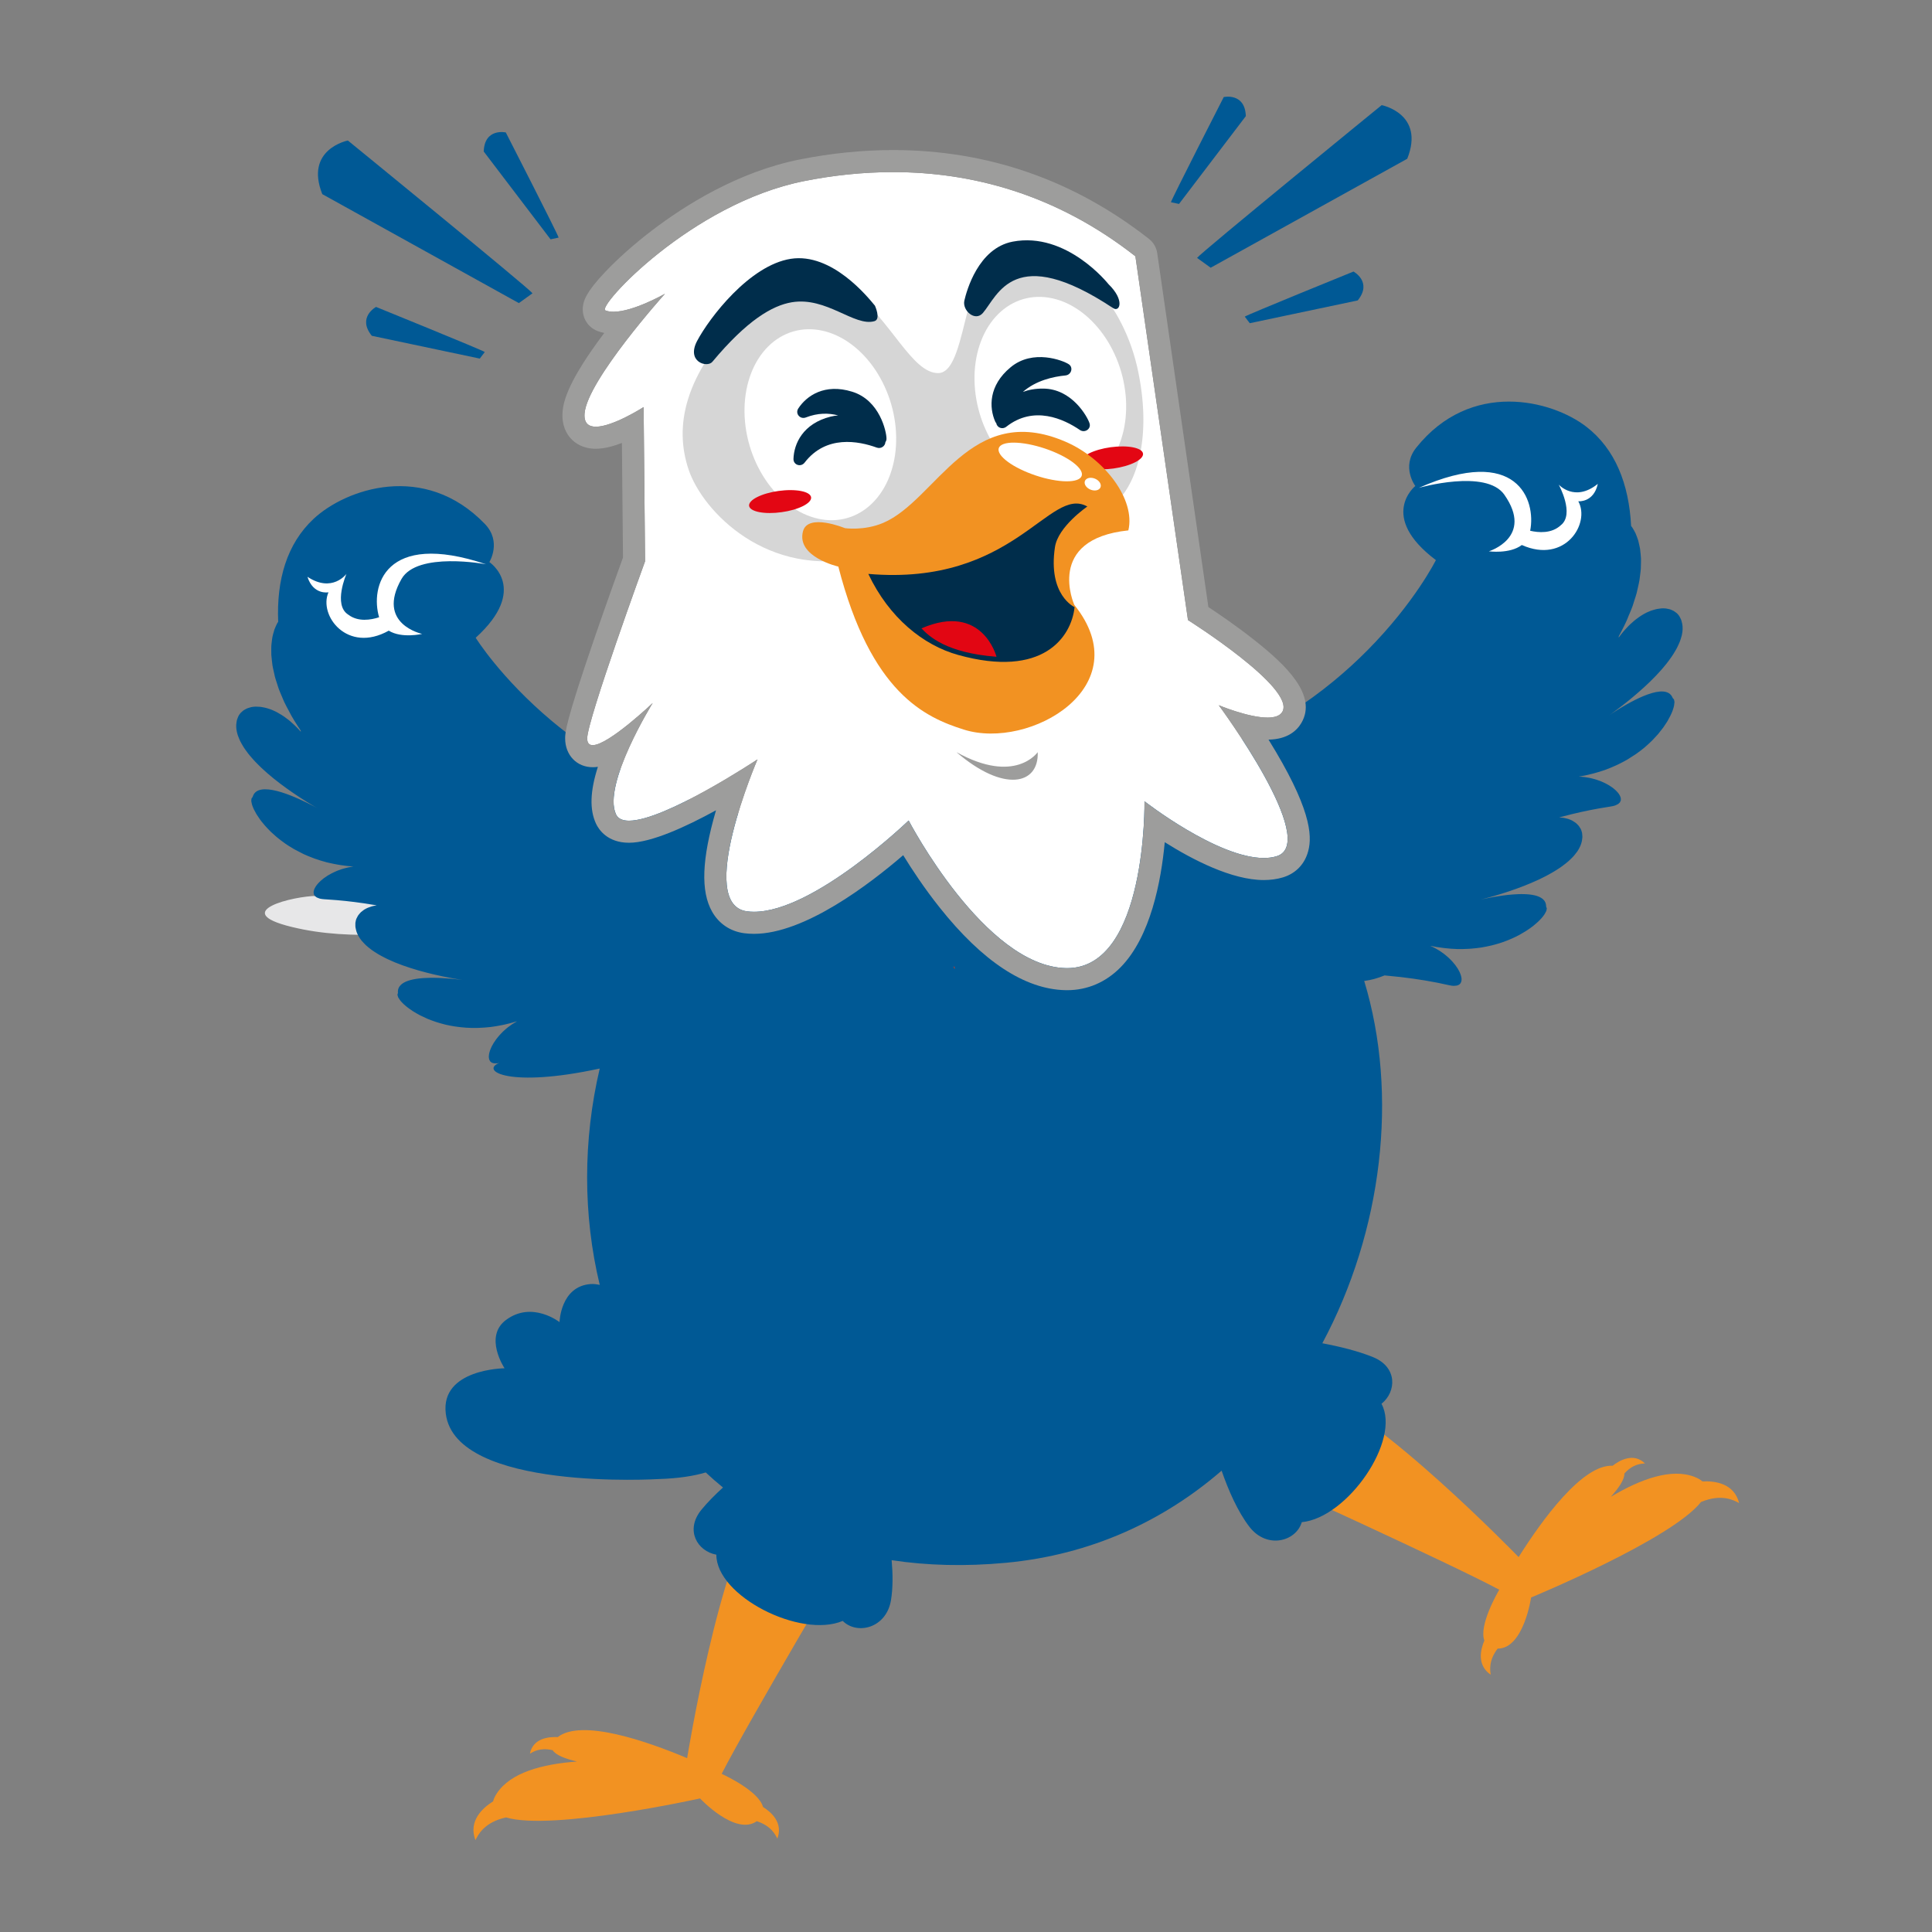 <svg xmlns="http://www.w3.org/2000/svg" xmlns:xlink="http://www.w3.org/1999/xlink" width="500" zoomAndPan="magnify" viewBox="0 0 375 375" height="500" preserveAspectRatio="xMidYMid meet" version="1.0"><rect x="0" y="0" width="375" height="375" fill="#808080" stroke="none"/><defs><clipPath id="a9f0bc49de"><path d="M 51 170 L 164 170 L 164 183 L 51 183 Z M 51 170 " clip-rule="nonzero"/></clipPath><clipPath id="bbd954a14c"><path d="M 61.453 173.898 C 61.453 173.898 141.586 167.23 161.527 173.898 C 167.031 175.738 162.434 181.406 139.988 182.531 C 117.543 183.656 111.902 180.512 96.137 180.586 C 80.375 180.664 68.789 182.906 56.559 179.902 C 44.332 176.902 57.168 173.898 61.449 173.898 " clip-rule="nonzero"/></clipPath><clipPath id="90d09e60f2"><path d="M 244 269 L 337.617 269 L 337.617 326 L 244 326 Z M 244 269 " clip-rule="nonzero"/></clipPath><clipPath id="489884f212"><path d="M 91 289 L 166 289 L 166 357.449 L 91 357.449 Z M 91 289 " clip-rule="nonzero"/></clipPath><clipPath id="040b027696"><path d="M 45.867 77 L 327 77 L 327 317 L 45.867 317 Z M 45.867 77 " clip-rule="nonzero"/></clipPath></defs><g clip-path="url(#a9f0bc49de)"><g clip-path="url(#bbd954a14c)"><path fill="#e7e7e8" d="M 51.418 170.941 L 163.641 170.941 L 163.641 182.777 L 51.418 182.777 Z M 51.418 170.941 " fill-opacity="1" fill-rule="nonzero"/></g></g><path fill="#d33a22" d="M 200.484 188.395 C 200.484 188.395 200.488 188.398 200.805 188.926 L 200.574 188.867 C 200.52 188.562 200.484 188.395 200.484 188.395 Z M 200.484 188.395 " fill-opacity="1" fill-rule="nonzero"/><g clip-path="url(#90d09e60f2)"><path fill="#f29222" d="M 288.109 318.43 C 287.051 315.52 290.465 309.492 291.008 308.559 C 281.422 303.445 244.793 286.773 244.793 286.773 C 244.793 286.773 243.164 266.844 255.125 270.266 C 267.09 273.691 294.762 302.227 294.762 302.227 C 299.301 295.027 307.145 284.199 313.012 284.5 C 314.258 283.527 317.031 281.852 319.293 284.055 C 318.574 284.094 316.922 284.16 315.285 286.02 C 315.324 287.129 314.281 288.73 312.656 290.531 C 318.512 287.035 324.461 284.922 328.922 286.668 C 329.578 286.926 330.078 287.219 330.445 287.543 C 332.836 287.422 336.586 287.879 337.566 291.75 C 336.574 291.211 334.184 289.867 330.168 291.535 C 324.398 298.836 297.184 310.07 297.184 310.07 C 297.184 310.07 295.754 320.023 290.688 319.996 C 288.914 322.309 289.223 324.227 289.348 325.059 C 286.66 323.227 287.344 320.234 288.109 318.43 Z M 288.109 318.43 " fill-opacity="1" fill-rule="nonzero"/></g><g clip-path="url(#489884f212)"><path fill="#f29222" d="M 148.102 350.734 C 147.301 347.738 141.055 344.75 140.074 344.301 C 145.008 334.621 165.496 299.98 165.496 299.98 C 165.496 299.98 155.422 282.703 147.574 292.359 C 139.727 302.016 133.371 341.254 133.371 341.254 C 125.527 337.953 112.898 333.562 108.258 337.168 C 106.684 337.086 103.449 337.301 102.855 340.398 C 103.465 340.02 104.859 339.129 107.266 339.715 C 107.867 340.648 109.645 341.363 112.004 341.914 C 105.203 342.398 99.117 344.07 96.457 348.055 C 96.066 348.645 95.824 349.168 95.707 349.645 C 93.68 350.914 90.863 353.438 92.281 357.172 C 92.785 356.164 93.973 353.688 98.223 352.762 C 107.129 355.445 135.875 349.074 135.875 349.074 C 135.875 349.074 142.746 356.418 146.887 353.496 C 149.664 354.375 150.508 356.125 150.883 356.875 C 152.035 353.836 149.762 351.773 148.102 350.734 Z M 148.102 350.734 " fill-opacity="1" fill-rule="nonzero"/></g><g clip-path="url(#040b027696)"><path fill="#005995" d="M 326.59 121.887 C 326.59 121.812 326.59 121.738 326.586 121.664 C 326.582 121.621 326.578 121.578 326.574 121.535 C 326.562 121.434 326.559 121.336 326.543 121.242 L 326.5 120.996 L 326.43 120.727 L 326.363 120.457 L 326.277 120.219 L 326.156 119.98 L 326.035 119.738 L 325.941 119.574 C 325.812 119.383 325.664 119.203 325.5 119.047 L 325.395 118.965 L 324.949 118.637 L 324.75 118.527 L 324.293 118.328 L 324.074 118.254 L 323.473 118.129 L 323.336 118.105 C 323.078 118.078 322.812 118.074 322.535 118.086 L 322.309 118.109 C 322.125 118.125 321.934 118.152 321.738 118.188 C 321.715 118.191 321.695 118.191 321.672 118.199 L 321.371 118.262 C 321.312 118.277 321.246 118.297 321.188 118.316 C 321.035 118.355 320.883 118.395 320.727 118.449 L 320.445 118.543 C 320.391 118.559 320.34 118.586 320.285 118.605 C 320.102 118.676 319.922 118.754 319.734 118.84 C 319.656 118.875 319.578 118.91 319.496 118.949 L 319.484 118.957 L 319.48 118.961 C 319.324 119.039 319.164 119.125 319.008 119.215 C 318.848 119.309 318.691 119.406 318.531 119.508 L 318.352 119.625 L 318.234 119.707 C 318.168 119.754 318.098 119.805 318.031 119.852 C 317.875 119.965 317.715 120.074 317.559 120.195 L 317.164 120.516 C 316.953 120.691 316.738 120.879 316.527 121.078 L 316.148 121.438 C 316 121.59 315.852 121.754 315.703 121.914 C 315.625 122 315.551 122.074 315.473 122.16 L 315.152 122.516 C 314.824 122.902 314.5 123.312 314.184 123.754 L 314.203 123.5 C 314.387 123.168 314.551 122.844 314.723 122.52 C 315.07 121.852 315.402 121.188 315.699 120.539 C 315.805 120.305 315.895 120.082 315.984 119.855 C 316.02 119.766 316.055 119.676 316.09 119.586 C 316.355 118.965 316.629 118.34 316.844 117.746 C 316.98 117.375 317.074 117.027 317.188 116.668 C 317.359 116.148 317.539 115.617 317.672 115.117 C 317.77 114.75 317.836 114.406 317.914 114.051 C 318.02 113.586 318.133 113.117 318.207 112.672 C 318.27 112.32 318.293 111.992 318.34 111.652 C 318.391 111.238 318.453 110.812 318.48 110.418 C 318.5 110.09 318.496 109.781 318.504 109.469 C 318.512 109.098 318.527 108.719 318.512 108.363 C 318.5 108.062 318.465 107.789 318.441 107.504 C 318.41 107.172 318.383 106.836 318.336 106.523 C 318.293 106.254 318.234 106.012 318.176 105.758 C 318.117 105.469 318.055 105.176 317.977 104.906 C 317.906 104.672 317.824 104.461 317.746 104.246 C 317.652 103.996 317.566 103.746 317.461 103.52 C 317.371 103.324 317.27 103.148 317.172 102.969 C 317.059 102.766 316.941 102.562 316.82 102.379 C 316.746 102.273 316.672 102.184 316.598 102.09 C 316.18 93.98 313.547 87.18 307.891 82.816 C 301.133 77.605 285.438 73.688 274.891 86.891 C 271.91 90.621 274.711 94.328 274.711 94.328 C 274.711 94.328 267.402 100.203 278.707 108.715 C 278.707 108.715 274.617 116.949 265.414 126.227 C 265.41 126.23 265.406 126.234 265.402 126.238 C 261.438 130.238 256.516 134.426 250.57 138.238 C 250.547 138.246 250.531 138.25 250.531 138.25 C 245.395 141.539 239.496 144.539 232.773 146.891 C 232.695 146.918 232.617 146.945 232.543 146.973 C 231.883 147.199 231.219 147.422 230.543 147.637 C 230.504 147.648 230.465 147.66 230.426 147.672 C 230.348 147.695 230.273 147.719 230.195 147.746 C 229.559 147.945 228.918 148.137 228.27 148.324 C 228.133 148.363 228 148.402 227.867 148.441 C 227.289 148.605 226.703 148.762 226.117 148.914 C 215.52 145.109 202.816 143.508 187.879 144.848 C 172.113 146.262 158.863 151.363 148.137 158.922 C 147.629 158.836 147.121 158.754 146.621 158.66 C 146.48 158.633 146.348 158.605 146.211 158.582 C 145.547 158.453 144.887 158.32 144.238 158.18 C 144.156 158.164 144.078 158.148 144 158.129 C 143.961 158.121 143.922 158.113 143.879 158.102 C 143.191 157.949 142.504 157.793 141.828 157.625 C 141.75 157.605 141.668 157.586 141.59 157.566 C 134.68 155.848 128.527 153.402 123.113 150.602 C 123.113 150.602 123.098 150.598 123.074 150.59 C 116.801 147.344 111.516 143.629 107.195 140.012 C 107.191 140.008 107.188 140.004 107.184 140.004 C 97.164 131.613 92.332 123.789 92.332 123.789 C 102.805 114.273 94.984 109.098 94.984 109.098 C 94.984 109.098 97.434 105.148 94.121 101.707 C 82.402 89.535 67.133 94.879 60.887 100.691 C 55.656 105.559 53.66 112.574 53.996 120.688 C 53.93 120.789 53.859 120.883 53.797 120.996 C 53.691 121.188 53.598 121.406 53.504 121.617 C 53.422 121.805 53.336 121.988 53.266 122.191 C 53.184 122.426 53.117 122.684 53.051 122.938 C 52.992 123.16 52.926 123.379 52.883 123.617 C 52.824 123.891 52.793 124.191 52.758 124.484 C 52.727 124.742 52.688 124.992 52.672 125.262 C 52.652 125.574 52.656 125.914 52.656 126.246 C 52.656 126.531 52.648 126.812 52.664 127.109 C 52.684 127.461 52.73 127.84 52.773 128.211 C 52.809 128.523 52.836 128.828 52.887 129.152 C 52.949 129.543 53.051 129.961 53.141 130.367 C 53.215 130.703 53.273 131.027 53.363 131.371 C 53.48 131.809 53.637 132.262 53.785 132.715 C 53.898 133.062 53.992 133.402 54.125 133.758 C 54.301 134.242 54.531 134.754 54.746 135.258 C 54.895 135.605 55.02 135.941 55.188 136.297 C 55.461 136.871 55.789 137.469 56.109 138.062 C 56.156 138.148 56.199 138.234 56.242 138.316 C 56.352 138.535 56.461 138.75 56.59 138.973 C 56.941 139.59 57.336 140.219 57.746 140.855 C 57.945 141.164 58.137 141.469 58.352 141.781 L 58.395 142.035 C 58.039 141.625 57.676 141.246 57.316 140.895 L 56.965 140.57 C 56.879 140.488 56.797 140.422 56.711 140.344 C 56.551 140.195 56.387 140.047 56.227 139.91 L 55.812 139.586 C 55.582 139.41 55.355 139.238 55.129 139.082 L 54.707 138.805 C 54.539 138.695 54.371 138.602 54.203 138.504 C 54.133 138.465 54.059 138.418 53.988 138.379 L 53.676 138.203 C 53.508 138.117 53.34 138.035 53.172 137.961 C 53.008 137.883 52.844 137.812 52.68 137.746 L 52.676 137.746 L 52.66 137.738 C 52.578 137.707 52.496 137.68 52.414 137.652 C 52.223 137.582 52.031 137.523 51.844 137.469 C 51.789 137.453 51.734 137.434 51.68 137.422 L 51.391 137.352 C 51.234 137.316 51.078 137.289 50.922 137.262 C 50.859 137.254 50.793 137.238 50.73 137.227 L 50.426 137.191 C 50.402 137.188 50.383 137.188 50.359 137.188 C 50.164 137.172 49.969 137.16 49.785 137.164 L 49.555 137.16 C 49.277 137.172 49.012 137.203 48.758 137.254 L 48.625 137.289 L 48.039 137.469 L 47.828 137.566 L 47.391 137.801 L 47.203 137.93 L 46.789 138.301 L 46.691 138.391 C 46.543 138.562 46.414 138.754 46.301 138.957 L 46.223 139.129 L 46.027 139.629 L 45.961 139.875 L 45.918 140.148 L 45.879 140.422 L 45.855 140.672 C 45.852 140.77 45.852 140.867 45.852 140.965 C 45.852 141.012 45.852 141.055 45.852 141.098 C 45.852 141.172 45.863 141.246 45.867 141.32 C 45.875 141.395 45.875 141.469 45.887 141.543 C 45.934 141.93 46.027 142.316 46.152 142.707 L 46.191 142.809 L 46.309 143.102 C 46.34 143.188 46.375 143.273 46.41 143.359 C 46.441 143.441 46.477 143.523 46.512 143.605 C 46.551 143.695 46.59 143.785 46.637 143.879 L 46.891 144.348 C 47.023 144.582 47.156 144.816 47.309 145.055 L 47.641 145.543 C 47.801 145.773 47.969 146 48.145 146.227 C 48.273 146.391 48.406 146.555 48.543 146.719 C 48.73 146.941 48.922 147.164 49.125 147.387 C 49.27 147.547 49.414 147.707 49.566 147.867 C 49.777 148.09 50 148.312 50.223 148.531 C 50.375 148.684 50.527 148.836 50.684 148.984 C 50.93 149.219 51.184 149.445 51.441 149.676 C 51.574 149.793 51.703 149.918 51.84 150.035 C 51.848 150.043 51.859 150.055 51.871 150.062 C 51.871 150.062 51.875 150.066 51.875 150.066 C 52.199 150.348 52.527 150.621 52.859 150.895 L 53.02 151.027 L 53.102 151.098 C 53.309 151.266 53.52 151.422 53.727 151.586 C 53.934 151.75 54.145 151.918 54.352 152.074 L 54.781 152.391 C 55.055 152.598 55.328 152.801 55.602 152.996 C 55.773 153.121 55.941 153.238 56.113 153.359 C 56.352 153.527 56.586 153.695 56.816 153.852 C 56.992 153.973 57.164 154.09 57.336 154.203 C 57.551 154.348 57.766 154.492 57.977 154.629 C 58.035 154.668 58.094 154.707 58.152 154.746 C 58.254 154.812 58.355 154.879 58.453 154.941 C 58.66 155.074 58.855 155.203 59.051 155.324 L 59.48 155.598 C 59.664 155.711 59.832 155.816 60 155.918 L 60.375 156.145 C 60.551 156.254 60.711 156.348 60.863 156.438 L 61.09 156.574 C 61.305 156.699 61.492 156.809 61.645 156.895 C 61.504 156.816 61.336 156.727 61.145 156.621 C 61.047 156.57 60.945 156.516 60.836 156.457 C 57.93 154.926 51.043 151.645 49.328 154.062 C 49.203 154.242 49.102 154.453 49.035 154.695 L 49.023 154.715 L 48.836 154.961 L 48.816 155.02 L 48.805 155.051 L 48.793 155.23 L 48.773 155.484 L 48.773 155.512 L 48.902 156.129 L 48.957 156.309 C 49.031 156.523 49.117 156.754 49.234 157 L 49.254 157.047 L 49.266 157.078 C 49.395 157.348 49.551 157.637 49.727 157.934 L 49.875 158.172 C 49.988 158.355 50.125 158.551 50.254 158.738 C 50.32 158.836 50.375 158.926 50.445 159.023 L 50.527 159.141 C 50.609 159.246 50.695 159.359 50.781 159.469 C 50.957 159.688 51.137 159.91 51.332 160.137 L 51.441 160.262 L 51.555 160.391 C 51.824 160.691 52.113 161 52.426 161.305 L 52.566 161.449 C 52.863 161.734 53.184 162.02 53.516 162.305 C 53.586 162.363 53.648 162.422 53.719 162.477 L 53.867 162.602 L 54.016 162.723 C 54.391 163.023 54.781 163.32 55.191 163.609 L 55.395 163.762 C 55.875 164.09 56.379 164.406 56.906 164.715 L 57.258 164.914 C 57.504 165.051 57.773 165.18 58.027 165.312 C 58.285 165.445 58.531 165.586 58.797 165.711 L 59.004 165.812 C 59.398 165.996 59.809 166.164 60.23 166.328 C 60.438 166.41 60.645 166.496 60.859 166.574 L 61.27 166.719 L 61.309 166.73 C 61.934 166.949 62.578 167.152 63.254 167.328 L 63.398 167.371 C 63.574 167.418 63.762 167.453 63.941 167.496 C 64.488 167.621 65.047 167.734 65.617 167.832 L 66.168 167.922 C 66.559 167.98 66.957 168.035 67.363 168.082 C 67.77 168.129 68.18 168.172 68.602 168.199 L 68.578 168.203 L 68.551 168.207 C 68.219 168.246 67.891 168.305 67.566 168.371 L 67.215 168.457 L 66.562 168.629 L 66.184 168.75 L 65.895 168.855 L 65.605 168.957 L 65.492 169.004 L 65.238 169.109 L 64.891 169.266 L 64.703 169.352 L 64.367 169.52 L 63.852 169.809 L 63.574 169.969 C 63.473 170.035 63.383 170.102 63.289 170.168 C 63.191 170.23 63.09 170.297 63 170.363 L 62.863 170.453 C 62.645 170.621 62.438 170.789 62.25 170.961 L 62.094 171.113 L 61.734 171.477 L 61.656 171.574 L 61.574 171.672 L 61.332 171.988 L 61.207 172.191 L 61.047 172.492 L 61.035 172.527 L 60.969 172.684 L 60.898 172.973 L 60.867 173.141 L 60.879 173.242 L 60.895 173.441 L 60.91 173.555 L 61.109 173.91 L 61.195 173.977 L 61.477 174.191 L 61.883 174.352 L 61.992 174.391 L 62.082 174.422 C 62.324 174.48 62.602 174.523 62.926 174.543 C 63.137 174.551 63.344 174.574 63.555 174.586 C 65.906 174.73 68.25 174.98 70.582 175.324 C 71.43 175.445 72.277 175.582 73.117 175.727 C 72.902 175.758 72.691 175.797 72.488 175.844 L 72.293 175.895 L 72.195 175.918 C 71.98 175.977 71.777 176.047 71.586 176.125 L 71.371 176.207 C 71.117 176.316 70.879 176.441 70.66 176.578 L 70.551 176.664 L 70.309 176.852 L 70.066 177.043 L 69.906 177.211 L 69.691 177.461 L 69.586 177.59 L 69.457 177.777 L 69.203 178.27 L 69.148 178.391 C 69.082 178.574 69.043 178.766 69.012 178.961 C 69.004 178.996 68.992 179.027 68.988 179.059 L 68.977 179.25 L 68.977 179.785 L 69.004 180.035 L 69.125 180.578 L 69.137 180.617 L 69.191 180.816 C 69.238 180.949 69.289 181.082 69.344 181.215 C 69.383 181.305 69.43 181.395 69.473 181.484 C 69.496 181.531 69.516 181.574 69.539 181.617 C 69.723 181.961 69.949 182.285 70.207 182.605 L 70.496 182.918 C 70.684 183.121 70.871 183.328 71.082 183.52 L 71.488 183.867 C 71.699 184.039 71.91 184.211 72.137 184.375 L 72.625 184.711 C 72.859 184.863 73.094 185.016 73.34 185.164 C 73.52 185.27 73.707 185.375 73.891 185.477 C 74.145 185.621 74.406 185.758 74.676 185.891 C 74.867 185.988 75.062 186.086 75.262 186.18 C 75.539 186.309 75.824 186.438 76.113 186.559 C 76.312 186.645 76.508 186.73 76.707 186.816 C 76.918 186.898 77.133 186.98 77.344 187.062 C 77.453 187.102 77.555 187.145 77.664 187.184 C 77.844 187.254 78.023 187.324 78.203 187.391 C 78.609 187.535 79.02 187.672 79.426 187.805 L 79.527 187.84 L 79.727 187.906 C 80.234 188.07 80.742 188.223 81.246 188.367 L 81.758 188.508 C 82.09 188.598 82.418 188.688 82.742 188.77 C 82.949 188.828 83.148 188.875 83.352 188.926 C 83.633 188.992 83.914 189.062 84.188 189.129 C 84.395 189.176 84.594 189.223 84.797 189.266 C 84.988 189.309 85.18 189.352 85.367 189.391 C 85.426 189.406 85.488 189.422 85.547 189.434 C 85.738 189.473 85.926 189.512 86.105 189.551 C 86.348 189.598 86.578 189.645 86.801 189.691 L 87.301 189.785 C 87.512 189.828 87.711 189.863 87.898 189.898 L 88.332 189.977 C 88.402 189.988 88.457 189.996 88.52 190.008 C 88.648 190.031 88.777 190.051 88.895 190.07 L 89.023 190.094 L 89.156 190.117 C 89.398 190.156 89.613 190.188 89.789 190.215 C 89.391 190.16 88.797 190.086 88.086 190.016 C 87.801 189.988 87.496 189.957 87.18 189.934 C 86.062 189.84 84.766 189.773 83.484 189.793 C 83.117 189.801 82.754 189.812 82.395 189.832 C 82.215 189.844 82.039 189.855 81.863 189.871 C 81.688 189.887 81.512 189.902 81.34 189.922 C 79.801 190.102 78.469 190.484 77.766 191.203 C 77.371 191.602 77.176 192.102 77.242 192.734 L 77.148 193.051 L 77.156 193.148 L 77.281 193.566 L 77.289 193.59 L 77.633 194.117 L 77.75 194.266 C 77.898 194.441 78.062 194.621 78.262 194.812 L 78.316 194.871 C 78.461 195.008 78.625 195.148 78.797 195.289 C 78.883 195.359 78.969 195.43 79.059 195.5 L 79.281 195.668 C 79.352 195.723 79.426 195.773 79.496 195.824 C 79.695 195.969 79.898 196.113 80.121 196.258 L 80.242 196.332 C 80.582 196.551 80.957 196.762 81.352 196.973 L 81.652 197.129 C 82.016 197.312 82.395 197.492 82.797 197.664 L 82.98 197.75 C 83.438 197.941 83.926 198.121 84.426 198.289 L 84.793 198.41 C 85.246 198.555 85.719 198.691 86.207 198.812 L 86.453 198.879 C 87.016 199.012 87.602 199.125 88.207 199.219 L 88.609 199.277 C 89.168 199.355 89.738 199.422 90.328 199.461 L 90.559 199.48 C 90.848 199.5 91.141 199.508 91.434 199.516 C 91.805 199.523 92.184 199.523 92.566 199.52 L 92.59 199.52 L 93.039 199.504 C 93.703 199.48 94.379 199.434 95.07 199.355 L 95.219 199.344 C 95.254 199.336 95.285 199.332 95.32 199.328 C 96.016 199.238 96.73 199.117 97.457 198.969 L 98 198.852 C 98.375 198.766 98.754 198.676 99.137 198.578 C 99.52 198.477 99.906 198.367 100.297 198.246 C 100.305 198.25 100.309 198.254 100.316 198.258 C 100.023 198.414 99.738 198.586 99.465 198.762 L 99.172 198.969 L 98.625 199.363 L 98.469 199.492 L 98.316 199.617 L 98.211 199.707 L 97.852 200.02 L 97.672 200.188 L 97.562 200.293 L 97.289 200.574 L 97.156 200.715 L 96.902 200.992 L 96.523 201.449 L 96.375 201.637 L 96.328 201.699 C 96.254 201.797 96.195 201.891 96.129 201.988 C 96.062 202.082 95.992 202.18 95.934 202.273 L 95.898 202.32 L 95.84 202.41 C 95.742 202.566 95.66 202.719 95.578 202.871 C 95.539 202.949 95.488 203.027 95.449 203.102 L 95.359 203.301 L 95.156 203.77 L 95.078 204.012 L 94.969 204.395 L 94.938 204.543 L 94.922 204.629 L 94.887 204.965 L 94.879 205.172 L 94.918 205.469 L 94.938 205.551 L 94.953 205.637 L 95.02 205.77 L 95.086 205.906 L 95.141 206.008 L 95.301 206.137 L 95.457 206.266 L 95.559 206.297 L 95.898 206.395 L 96.34 206.398 L 96.551 206.391 C 96.652 206.375 96.984 206.285 96.875 206.328 C 93.176 207.844 98.789 211.223 116.406 207.402 C 113.145 221.289 113.145 235.883 116.41 249.395 C 115.77 249.258 115.172 249.195 114.633 249.234 C 108.773 249.676 108.605 256.625 108.605 256.625 C 108.605 256.625 103.281 252.43 98.215 256.203 C 93.844 259.457 97.934 265.582 97.934 265.582 C 97.934 265.582 85.453 265.684 86.527 274.387 C 88.402 289.543 127.934 287.078 127.934 287.078 C 131.656 286.961 134.625 286.5 136.984 285.801 C 138.062 286.809 139.176 287.785 140.332 288.723 C 138.801 290.117 137.336 291.59 136.148 293.039 C 132.887 297.031 135.395 301.105 139.043 301.762 C 139.023 309.781 155.359 318.086 163.57 314.617 C 166.355 317.402 172.055 316.039 172.945 310.566 C 173.328 308.203 173.305 305.508 173.07 302.832 C 179.879 303.863 187.27 304.082 195.258 303.336 C 211.824 301.785 225.883 295.168 237.113 285.457 C 238.43 289.246 240.227 293.387 242.504 296.344 C 245.887 300.738 251.551 299.223 252.676 295.453 C 261.547 294.598 271.973 279.523 268.145 272.477 C 271.039 270.164 271.309 265.391 266.539 263.43 C 263.602 262.227 259.941 261.344 256.664 260.723 C 268.305 238.973 271.512 212.551 264.789 190.391 C 264.852 190.383 264.914 190.383 264.977 190.375 C 266.18 190.219 267.441 189.859 268.746 189.328 C 269.801 189.422 270.852 189.527 271.902 189.648 C 275.059 190.016 278.203 190.523 281.293 191.234 C 281.348 191.246 281.391 191.254 281.441 191.262 C 281.566 191.289 281.691 191.309 281.805 191.324 C 281.918 191.336 282.031 191.348 282.137 191.355 L 282.348 191.34 L 282.785 191.297 L 283.113 191.168 L 283.211 191.125 L 283.355 190.984 L 283.5 190.84 L 283.523 190.789 L 283.547 190.734 L 283.602 190.594 L 283.656 190.457 L 283.668 190.371 L 283.676 190.285 L 283.688 189.988 L 283.664 189.781 L 283.594 189.449 L 283.57 189.363 L 283.527 189.219 L 283.383 188.848 L 283.281 188.617 L 283.039 188.168 L 282.93 187.98 C 282.883 187.906 282.824 187.832 282.777 187.762 C 282.684 187.613 282.59 187.469 282.477 187.324 L 282.406 187.238 L 282.371 187.199 C 282.305 187.109 282.223 187.02 282.148 186.93 C 282.074 186.84 282.008 186.75 281.926 186.664 L 281.871 186.602 L 281.707 186.43 L 281.289 186.008 L 281.012 185.758 L 280.863 185.629 L 280.562 185.375 L 280.445 185.281 L 280.25 185.129 L 279.867 184.852 L 279.754 184.77 L 279.59 184.66 L 279.422 184.547 L 278.844 184.203 L 278.527 184.023 C 278.242 183.871 277.945 183.73 277.637 183.602 C 277.641 183.598 277.648 183.594 277.652 183.59 C 278.055 183.672 278.449 183.746 278.84 183.809 C 279.23 183.875 279.613 183.93 280 183.977 L 280.551 184.043 C 281.285 184.125 282.008 184.184 282.711 184.203 C 282.742 184.207 282.777 184.211 282.812 184.211 L 282.961 184.211 C 283.656 184.223 284.336 184.207 284.996 184.168 L 285.445 184.141 L 285.469 184.141 C 285.852 184.113 286.227 184.074 286.598 184.031 C 286.891 184 287.18 183.965 287.465 183.918 L 287.691 183.879 C 288.277 183.781 288.84 183.664 289.387 183.535 L 289.785 183.441 C 290.375 183.289 290.945 183.121 291.496 182.938 L 291.734 182.852 C 292.211 182.684 292.668 182.508 293.105 182.32 L 293.461 182.168 C 293.945 181.953 294.414 181.727 294.848 181.496 L 295.027 181.395 C 295.41 181.184 295.77 180.973 296.113 180.754 L 296.398 180.57 C 296.773 180.328 297.125 180.078 297.445 179.832 L 297.559 179.746 C 297.766 179.582 297.957 179.418 298.141 179.258 C 298.207 179.199 298.277 179.141 298.34 179.082 L 298.547 178.895 C 298.629 178.816 298.707 178.738 298.785 178.66 C 298.945 178.5 299.094 178.348 299.227 178.199 L 299.277 178.133 C 299.457 177.926 299.605 177.73 299.734 177.539 L 299.836 177.383 L 300.133 176.828 L 300.141 176.801 L 300.227 176.375 L 300.223 176.277 L 300.102 175.969 C 300.109 175.336 299.867 174.852 299.441 174.492 C 298.672 173.84 297.312 173.582 295.758 173.547 C 295.586 173.543 295.414 173.543 295.234 173.543 C 295.059 173.547 294.879 173.547 294.703 173.555 C 294.344 173.566 293.977 173.586 293.613 173.617 C 292.336 173.715 291.051 173.902 289.949 174.094 C 289.633 174.152 289.332 174.207 289.051 174.262 C 288.352 174.398 287.766 174.527 287.375 174.617 C 287.547 174.574 287.758 174.52 287.996 174.461 L 288.254 174.391 C 288.367 174.363 288.492 174.328 288.617 174.293 C 288.68 174.277 288.734 174.266 288.801 174.246 L 289.227 174.129 C 289.414 174.078 289.605 174.023 289.812 173.961 L 290.055 173.891 L 290.301 173.82 C 290.52 173.754 290.746 173.688 290.98 173.617 C 291.156 173.562 291.34 173.508 291.523 173.449 C 291.582 173.43 291.645 173.41 291.703 173.391 C 291.887 173.332 292.07 173.273 292.258 173.215 C 292.453 173.152 292.648 173.086 292.852 173.02 C 293.117 172.93 293.391 172.836 293.664 172.738 C 293.863 172.668 294.055 172.605 294.258 172.531 C 294.574 172.418 294.891 172.297 295.211 172.176 L 295.711 171.988 C 296.199 171.797 296.691 171.598 297.18 171.391 L 297.375 171.305 L 297.469 171.262 C 297.863 171.094 298.258 170.918 298.652 170.738 C 298.824 170.656 298.996 170.566 299.172 170.484 C 299.273 170.434 299.375 170.379 299.477 170.332 C 299.68 170.23 299.887 170.129 300.086 170.027 C 300.277 169.926 300.465 169.82 300.652 169.719 C 300.93 169.57 301.203 169.418 301.469 169.258 C 301.66 169.148 301.844 169.031 302.027 168.918 C 302.281 168.762 302.527 168.602 302.77 168.438 C 302.945 168.316 303.117 168.195 303.285 168.07 C 303.52 167.902 303.738 167.73 303.957 167.555 L 304.414 167.176 C 304.625 166.992 304.816 166.801 305.012 166.609 L 305.383 166.23 C 305.578 166.016 305.746 165.793 305.914 165.574 L 306.172 165.234 C 306.398 164.895 306.594 164.547 306.746 164.191 C 306.766 164.145 306.781 164.098 306.797 164.051 C 306.836 163.957 306.871 163.863 306.902 163.773 C 306.945 163.633 306.984 163.496 307.016 163.363 L 307.055 163.156 L 307.062 163.117 L 307.133 162.566 L 307.137 162.312 L 307.105 161.957 L 307.09 161.781 L 307.062 161.594 C 307.055 161.559 307.035 161.531 307.027 161.496 C 306.98 161.305 306.922 161.117 306.84 160.941 L 306.773 160.824 L 306.477 160.355 L 306.328 160.18 L 306.211 160.066 L 305.977 159.832 L 305.797 159.684 L 305.281 159.348 L 305.164 159.277 C 304.934 159.16 304.688 159.055 304.422 158.969 L 304.203 158.906 C 304.004 158.852 303.793 158.797 303.578 158.758 L 303.477 158.742 L 303.277 158.711 C 303.07 158.684 302.855 158.664 302.637 158.652 C 303.465 158.434 304.293 158.219 305.125 158.02 C 307.414 157.461 309.727 156.996 312.055 156.637 C 312.262 156.605 312.469 156.566 312.68 156.535 C 313 156.488 313.27 156.418 313.508 156.34 L 313.594 156.297 L 313.699 156.25 L 314.09 156.051 L 314.352 155.812 L 314.426 155.738 L 314.594 155.367 L 314.598 155.25 L 314.598 154.949 L 314.555 154.785 L 314.453 154.504 L 314.375 154.355 L 314.359 154.32 L 314.172 154.035 L 314.027 153.848 L 313.758 153.551 L 313.668 153.465 L 313.582 153.375 L 313.191 153.043 L 313.02 152.906 C 312.816 152.754 312.598 152.605 312.363 152.461 L 312.219 152.379 C 312.121 152.324 312.016 152.27 311.914 152.211 C 311.812 152.156 311.715 152.098 311.609 152.043 L 311.32 151.906 L 310.777 151.664 L 310.426 151.531 L 310.234 151.465 L 309.875 151.34 L 309.609 151.258 L 309.492 151.223 L 309.195 151.145 L 308.898 151.07 L 308.512 150.98 L 307.844 150.871 L 307.488 150.82 C 307.16 150.781 306.828 150.754 306.488 150.746 L 306.465 150.746 L 306.438 150.742 C 306.855 150.676 307.262 150.598 307.66 150.516 C 308.062 150.43 308.453 150.336 308.84 150.242 L 309.375 150.105 C 309.938 149.953 310.484 149.789 311.012 149.613 C 311.191 149.555 311.371 149.5 311.547 149.441 L 311.684 149.387 C 312.34 149.145 312.965 148.883 313.566 148.609 L 313.602 148.594 L 314 148.41 C 314.203 148.312 314.402 148.211 314.605 148.109 C 315.004 147.906 315.402 147.699 315.777 147.48 L 315.973 147.363 C 316.227 147.211 316.461 147.051 316.703 146.895 C 316.945 146.738 317.199 146.586 317.43 146.43 L 317.766 146.195 C 318.262 145.84 318.734 145.48 319.18 145.109 L 319.371 144.941 C 319.754 144.613 320.113 144.281 320.457 143.945 L 320.594 143.812 L 320.73 143.676 C 320.793 143.613 320.855 143.551 320.914 143.484 C 321.219 143.172 321.512 142.859 321.781 142.547 L 321.91 142.391 C 322.191 142.055 322.449 141.727 322.691 141.398 L 322.895 141.125 C 323.066 140.883 323.223 140.645 323.375 140.41 C 323.453 140.293 323.531 140.176 323.602 140.059 L 323.672 139.938 C 323.734 139.832 323.777 139.738 323.836 139.637 C 323.949 139.434 324.066 139.23 324.16 139.035 L 324.285 138.785 C 324.434 138.473 324.566 138.168 324.668 137.891 L 324.676 137.859 L 324.691 137.812 C 324.785 137.555 324.852 137.316 324.902 137.094 L 324.922 137.004 L 324.941 136.91 L 325.016 136.285 L 325.012 136.258 L 324.969 136.008 L 324.938 135.832 L 324.926 135.797 L 324.898 135.738 L 324.691 135.512 L 324.676 135.496 C 324.586 135.258 324.469 135.059 324.324 134.891 C 322.395 132.645 315.84 136.543 313.086 138.34 C 312.984 138.406 312.891 138.469 312.797 138.527 C 312.617 138.648 312.457 138.758 312.324 138.848 C 312.465 138.746 312.645 138.621 312.844 138.477 L 313.059 138.32 C 313.203 138.215 313.355 138.105 313.52 137.984 L 313.871 137.719 C 314.027 137.605 314.188 137.484 314.355 137.355 L 314.762 137.043 C 314.941 136.906 315.129 136.758 315.32 136.609 C 315.41 136.539 315.508 136.461 315.602 136.387 C 315.656 136.34 315.711 136.301 315.77 136.254 C 315.965 136.098 316.164 135.934 316.367 135.77 C 316.523 135.641 316.684 135.512 316.848 135.371 C 317.062 135.195 317.285 135.004 317.504 134.816 C 317.664 134.68 317.82 134.551 317.98 134.406 C 318.234 134.191 318.488 133.961 318.742 133.73 L 319.141 133.375 C 319.332 133.199 319.523 133.012 319.719 132.832 C 319.91 132.652 320.102 132.473 320.293 132.289 L 320.367 132.215 L 320.516 132.062 C 320.82 131.762 321.125 131.461 321.422 131.148 C 321.422 131.148 321.426 131.148 321.426 131.145 C 321.434 131.133 321.445 131.125 321.453 131.113 C 321.578 130.984 321.695 130.852 321.82 130.719 C 322.051 130.469 322.285 130.219 322.508 129.961 C 322.652 129.801 322.785 129.633 322.926 129.469 C 323.129 129.23 323.328 128.988 323.52 128.746 C 323.656 128.574 323.785 128.402 323.914 128.227 C 324.094 127.988 324.266 127.75 324.43 127.508 C 324.551 127.332 324.668 127.156 324.781 126.98 C 324.938 126.738 325.078 126.5 325.219 126.254 L 325.508 125.738 C 325.637 125.488 325.746 125.242 325.859 124.992 L 326.066 124.504 C 326.105 124.41 326.133 124.316 326.164 124.219 C 326.191 124.137 326.223 124.051 326.246 123.965 C 326.273 123.879 326.297 123.789 326.324 123.699 L 326.441 123.289 C 326.527 122.891 326.586 122.496 326.598 122.109 C 326.594 122.035 326.59 121.961 326.59 121.887 Z M 326.59 121.887 " fill-opacity="1" fill-rule="nonzero"/></g><path fill="#ffffff" d="M 302.543 94.059 C 302.543 94.059 305.719 99.805 302.938 101.957 C 301.16 103.609 298.609 103.391 297.004 103.02 C 298.195 97.059 294.496 86.238 275.391 94.695 C 275.391 94.695 288.441 90.949 291.992 96.023 C 297.789 104.301 288.988 107.008 288.988 107.008 C 288.988 107.008 293.027 107.57 295.383 105.785 C 303.801 109.527 308.723 101.578 306.344 97.297 C 306.344 97.297 309.336 97.594 310.133 93.918 C 305.645 97.543 302.543 94.059 302.543 94.059 Z M 302.543 94.059 " fill-opacity="1" fill-rule="nonzero"/><path fill="#ffffff" d="M 67.246 111.391 C 67.246 111.391 64.613 117.406 67.582 119.293 C 69.504 120.773 72.02 120.324 73.586 119.809 C 71.852 113.98 74.535 102.867 94.344 109.523 C 94.344 109.523 81.004 107 77.934 112.375 C 72.926 121.152 81.938 123.039 81.938 123.039 C 81.938 123.039 77.969 123.969 75.457 122.41 C 67.422 126.914 61.785 119.449 63.758 114.965 C 63.758 114.965 60.809 115.539 59.676 111.953 C 64.48 115.148 67.246 111.391 67.246 111.391 Z M 67.246 111.391 " fill-opacity="1" fill-rule="nonzero"/><path fill="#d33a22" d="M 185.098 187.461 C 185.098 187.461 185.102 187.469 185.414 187.996 L 185.184 187.934 C 185.129 187.629 185.098 187.461 185.098 187.461 Z M 185.098 187.461 " fill-opacity="1" fill-rule="nonzero"/><path fill="#ffffff" d="M 246.023 139.281 C 247.348 139.281 248.418 138.98 248.898 138.164 C 251.582 133.582 230.586 120.359 230.586 120.359 L 220.379 49.746 C 204.844 37.562 188.41 33.406 173.348 33.406 C 167.328 33.406 161.527 34.066 156.09 35.148 C 134.191 39.5 115.797 59.555 117.504 60.246 C 117.957 60.434 118.488 60.512 119.074 60.512 C 122.941 60.512 129.066 57.02 129.066 57.02 C 129.066 57.02 113.977 73.805 113.465 80.25 C 113.316 82.152 114.254 82.824 115.652 82.824 C 118.984 82.824 124.926 79.012 124.926 79.012 L 125.207 108.945 C 125.207 108.945 113.977 139.758 113.977 143.32 C 113.977 144.25 114.379 144.633 115.039 144.633 C 118.098 144.633 126.691 136.453 126.691 136.453 C 126.691 136.453 116.855 152.305 119.57 158.07 C 119.973 158.93 120.871 159.297 122.098 159.297 C 129.113 159.297 147.035 147.391 147.035 147.391 C 147.035 147.391 134.91 175.555 145 176.891 C 145.441 176.949 145.898 176.977 146.359 176.977 C 158.02 176.977 176.367 159.258 176.367 159.258 C 176.367 159.258 191.117 187.57 206.887 187.91 C 206.965 187.914 207.047 187.914 207.129 187.914 C 222.648 187.914 222.145 155.527 222.145 155.527 C 222.145 155.527 236.254 166.535 245.297 166.535 C 246.164 166.535 246.988 166.434 247.746 166.207 C 256.395 163.664 236.555 136.879 236.555 136.879 C 236.555 136.879 242.289 139.281 246.023 139.281 Z M 246.023 139.281 " fill-opacity="1" fill-rule="nonzero"/><path fill="#9d9d9c" d="M 247.656 145.93 C 247.18 145.121 246.699 144.328 246.223 143.562 C 249.949 143.5 251.742 141.777 252.594 140.328 C 255.73 134.973 249.707 129.16 243.402 124.184 C 240.027 121.52 236.543 119.145 234.547 117.828 L 224.617 49.133 C 224.457 48.043 223.887 47.055 223.02 46.375 C 208.422 34.93 191.707 29.125 173.348 29.125 C 167.441 29.125 161.352 29.738 155.254 30.949 C 143.289 33.328 132.969 39.812 126.418 44.832 C 123.102 47.375 119.938 50.184 117.504 52.746 C 113.688 56.766 113.246 58.395 113.133 59.602 C 112.941 61.613 114.051 63.465 115.891 64.215 C 116.332 64.395 116.797 64.531 117.289 64.625 C 110.414 73.77 109.371 77.719 109.199 79.91 C 108.988 82.559 109.961 84.211 110.812 85.133 C 111.645 86.031 113.16 87.105 115.656 87.105 C 117.234 87.105 119.016 86.629 120.711 85.98 L 120.922 108.211 C 120.152 110.336 117.836 116.754 115.543 123.402 C 109.695 140.379 109.695 142.219 109.695 143.32 C 109.695 146.562 111.941 148.914 115.039 148.914 C 115.352 148.914 115.684 148.898 116.051 148.84 C 114.52 153.598 114.418 157.18 115.695 159.895 C 116.219 161 117.887 163.578 122.098 163.578 C 126.41 163.578 133.188 160.453 138.98 157.273 L 138.945 157.395 C 136.211 166.797 135.98 173.016 138.223 176.961 C 139.547 179.297 141.758 180.781 144.441 181.137 C 145.059 181.219 145.707 181.258 146.363 181.258 C 156.191 181.258 168.84 171.57 175.309 165.992 C 177.008 168.762 179.426 172.426 182.363 176.121 C 190.699 186.613 198.922 192.023 206.793 192.191 C 206.906 192.195 207.02 192.195 207.129 192.195 C 211.055 192.195 214.645 190.66 217.504 187.754 C 223.348 181.816 225.379 170.988 226.078 163.469 C 231.441 166.848 239.07 170.816 245.297 170.816 C 246.598 170.816 247.828 170.648 248.957 170.316 C 251.293 169.629 253 167.996 253.766 165.715 C 254.707 162.906 254.863 158.117 247.656 145.93 Z M 247.746 166.211 C 246.988 166.434 246.164 166.535 245.297 166.535 C 236.254 166.535 222.145 155.527 222.145 155.527 C 222.145 155.527 222.648 187.914 207.129 187.914 C 207.047 187.914 206.965 187.914 206.887 187.91 C 191.117 187.57 176.367 159.258 176.367 159.258 C 176.367 159.258 158.02 176.977 146.359 176.977 C 145.898 176.977 145.441 176.949 145 176.891 C 134.91 175.555 147.035 147.391 147.035 147.391 C 147.035 147.391 129.113 159.297 122.098 159.297 C 120.871 159.297 119.973 158.93 119.57 158.07 C 116.855 152.305 126.691 136.453 126.691 136.453 C 126.691 136.453 118.098 144.633 115.039 144.633 C 114.379 144.633 113.977 144.25 113.977 143.32 C 113.977 139.758 125.207 108.945 125.207 108.945 L 124.926 79.012 C 124.926 79.012 118.984 82.824 115.652 82.824 C 114.258 82.824 113.316 82.152 113.465 80.25 C 113.977 73.805 129.066 57.02 129.066 57.02 C 129.066 57.02 122.941 60.512 119.074 60.512 C 118.488 60.512 117.957 60.434 117.504 60.246 C 115.797 59.555 134.191 39.5 156.09 35.148 C 161.527 34.066 167.328 33.406 173.348 33.406 C 188.41 33.406 204.844 37.562 220.379 49.746 L 230.586 120.359 C 230.586 120.359 251.582 133.582 248.898 138.164 C 248.418 138.98 247.348 139.281 246.023 139.281 C 242.289 139.281 236.555 136.879 236.555 136.879 C 236.555 136.879 256.395 163.664 247.746 166.211 Z M 247.746 166.211 " fill-opacity="1" fill-rule="nonzero"/><path fill="#d6d6d6" d="M 216.152 97.852 C 220.273 94.672 223.672 85.676 220.957 72.281 C 218.246 58.887 208.555 48.316 197.77 47.344 C 186.312 46.309 188.535 72.418 182.074 72.418 C 176.992 72.418 172.863 62.023 165.457 56.48 C 159.656 52.141 153.105 52.422 144.883 60.531 C 132.457 72.789 130.93 82.961 133.641 91.102 C 136.355 99.238 148.926 112.43 167.492 108.109 C 186.059 103.785 182.988 94.645 191.738 92.426 C 200.488 90.207 208.012 104.125 216.152 97.852 Z M 216.152 97.852 " fill-opacity="1" fill-rule="nonzero"/><path fill="#ffffff" d="M 172.977 78.441 C 173.148 79.035 173.297 79.633 173.426 80.234 C 173.551 80.836 173.656 81.441 173.738 82.047 C 173.82 82.656 173.875 83.262 173.91 83.867 C 173.945 84.473 173.957 85.074 173.941 85.672 C 173.93 86.27 173.891 86.859 173.832 87.445 C 173.773 88.027 173.688 88.605 173.582 89.168 C 173.473 89.734 173.344 90.289 173.191 90.828 C 173.039 91.371 172.863 91.898 172.668 92.41 C 172.473 92.922 172.254 93.414 172.016 93.895 C 171.777 94.371 171.52 94.828 171.238 95.266 C 170.961 95.703 170.664 96.121 170.348 96.516 C 170.031 96.91 169.699 97.281 169.348 97.629 C 169 97.977 168.633 98.301 168.25 98.598 C 167.871 98.895 167.477 99.164 167.066 99.41 C 166.66 99.652 166.242 99.867 165.809 100.059 C 165.379 100.246 164.938 100.406 164.488 100.535 C 164.035 100.668 163.578 100.77 163.113 100.84 C 162.648 100.914 162.18 100.953 161.703 100.969 C 161.23 100.98 160.75 100.965 160.27 100.918 C 159.789 100.871 159.309 100.793 158.824 100.688 C 158.344 100.582 157.863 100.445 157.387 100.281 C 156.906 100.117 156.434 99.926 155.961 99.707 C 155.492 99.484 155.027 99.238 154.57 98.961 C 154.113 98.688 153.664 98.387 153.223 98.059 C 152.785 97.734 152.355 97.383 151.938 97.008 C 151.516 96.633 151.109 96.234 150.719 95.816 C 150.324 95.395 149.945 94.953 149.582 94.492 C 149.219 94.031 148.867 93.551 148.539 93.055 C 148.207 92.559 147.891 92.043 147.598 91.516 C 147.301 90.984 147.023 90.441 146.77 89.887 C 146.512 89.332 146.273 88.766 146.059 88.188 C 145.844 87.609 145.648 87.027 145.477 86.434 C 145.305 85.84 145.156 85.242 145.027 84.641 C 144.902 84.035 144.797 83.434 144.715 82.824 C 144.637 82.219 144.578 81.613 144.543 81.008 C 144.508 80.402 144.5 79.801 144.512 79.203 C 144.523 78.605 144.562 78.016 144.621 77.43 C 144.684 76.844 144.766 76.27 144.871 75.703 C 144.98 75.137 145.109 74.586 145.262 74.043 C 145.414 73.504 145.59 72.977 145.785 72.465 C 145.98 71.953 146.199 71.457 146.438 70.98 C 146.676 70.504 146.938 70.047 147.215 69.609 C 147.492 69.172 147.789 68.754 148.105 68.359 C 148.422 67.965 148.754 67.594 149.105 67.246 C 149.457 66.898 149.82 66.574 150.203 66.277 C 150.582 65.98 150.977 65.711 151.387 65.465 C 151.793 65.223 152.215 65.004 152.645 64.816 C 153.074 64.629 153.516 64.469 153.965 64.34 C 154.418 64.207 154.875 64.105 155.34 64.035 C 155.805 63.961 156.273 63.918 156.75 63.906 C 157.227 63.895 157.703 63.91 158.184 63.957 C 158.664 64.004 159.148 64.082 159.629 64.188 C 160.109 64.293 160.59 64.426 161.07 64.59 C 161.547 64.754 162.02 64.949 162.492 65.168 C 162.961 65.387 163.426 65.637 163.883 65.91 C 164.34 66.188 164.789 66.488 165.23 66.812 C 165.668 67.141 166.098 67.492 166.52 67.867 C 166.938 68.242 167.344 68.641 167.734 69.059 C 168.129 69.48 168.508 69.918 168.871 70.383 C 169.238 70.844 169.586 71.32 169.918 71.82 C 170.246 72.316 170.562 72.828 170.855 73.359 C 171.152 73.887 171.43 74.43 171.684 74.988 C 171.941 75.543 172.18 76.109 172.395 76.688 C 172.609 77.262 172.805 77.848 172.977 78.441 Z M 172.977 78.441 " fill-opacity="1" fill-rule="nonzero"/><path fill="#ffffff" d="M 217.617 72.16 C 217.789 72.754 217.938 73.352 218.066 73.953 C 218.191 74.559 218.297 75.16 218.379 75.77 C 218.461 76.375 218.516 76.98 218.551 77.586 C 218.586 78.191 218.598 78.793 218.582 79.391 C 218.57 79.988 218.531 80.582 218.473 81.164 C 218.414 81.75 218.328 82.324 218.223 82.891 C 218.113 83.457 217.984 84.008 217.832 84.551 C 217.68 85.09 217.504 85.617 217.309 86.129 C 217.113 86.641 216.895 87.137 216.656 87.613 C 216.418 88.09 216.16 88.547 215.879 88.984 C 215.602 89.426 215.305 89.84 214.988 90.234 C 214.672 90.629 214.34 91 213.988 91.348 C 213.637 91.695 213.273 92.02 212.891 92.316 C 212.512 92.613 212.117 92.887 211.707 93.129 C 211.301 93.371 210.883 93.59 210.449 93.777 C 210.02 93.965 209.578 94.125 209.129 94.258 C 208.676 94.387 208.219 94.488 207.754 94.562 C 207.289 94.633 206.82 94.676 206.344 94.688 C 205.867 94.699 205.391 94.684 204.91 94.637 C 204.43 94.59 203.949 94.512 203.465 94.406 C 202.984 94.301 202.504 94.168 202.023 94.004 C 201.547 93.84 201.074 93.648 200.602 93.426 C 200.133 93.207 199.668 92.957 199.211 92.684 C 198.754 92.406 198.305 92.105 197.863 91.781 C 197.426 91.453 196.996 91.102 196.578 90.727 C 196.156 90.352 195.75 89.957 195.359 89.535 C 194.965 89.113 194.586 88.676 194.223 88.215 C 193.859 87.754 193.508 87.273 193.18 86.773 C 192.848 86.277 192.531 85.766 192.238 85.234 C 191.941 84.707 191.664 84.164 191.41 83.605 C 191.152 83.051 190.914 82.484 190.699 81.906 C 190.484 81.332 190.289 80.746 190.117 80.152 C 189.945 79.559 189.797 78.961 189.668 78.359 C 189.543 77.758 189.438 77.152 189.355 76.547 C 189.273 75.938 189.219 75.332 189.184 74.727 C 189.148 74.121 189.141 73.52 189.152 72.922 C 189.164 72.324 189.203 71.734 189.262 71.148 C 189.324 70.566 189.406 69.988 189.512 69.426 C 189.621 68.859 189.75 68.305 189.902 67.766 C 190.055 67.223 190.23 66.695 190.426 66.184 C 190.621 65.672 190.84 65.18 191.078 64.703 C 191.316 64.223 191.578 63.766 191.855 63.328 C 192.133 62.891 192.43 62.473 192.746 62.078 C 193.062 61.684 193.395 61.312 193.746 60.965 C 194.098 60.617 194.461 60.293 194.844 59.996 C 195.223 59.699 195.617 59.43 196.027 59.184 C 196.434 58.941 196.855 58.727 197.285 58.535 C 197.715 58.348 198.156 58.188 198.605 58.059 C 199.059 57.926 199.516 57.824 199.98 57.754 C 200.445 57.68 200.914 57.641 201.391 57.625 C 201.867 57.613 202.344 57.629 202.824 57.676 C 203.305 57.723 203.785 57.801 204.27 57.906 C 204.75 58.012 205.23 58.148 205.711 58.312 C 206.188 58.477 206.66 58.668 207.133 58.887 C 207.602 59.109 208.066 59.355 208.523 59.633 C 208.98 59.906 209.43 60.207 209.871 60.535 C 210.309 60.859 210.738 61.211 211.16 61.586 C 211.578 61.961 211.984 62.359 212.375 62.781 C 212.77 63.199 213.148 63.641 213.512 64.102 C 213.879 64.562 214.227 65.043 214.559 65.539 C 214.887 66.035 215.203 66.551 215.496 67.078 C 215.793 67.609 216.07 68.152 216.324 68.707 C 216.582 69.262 216.82 69.828 217.035 70.406 C 217.25 70.984 217.445 71.57 217.617 72.16 Z M 217.617 72.16 " fill-opacity="1" fill-rule="nonzero"/><path fill="#e30613" d="M 221.859 88.039 C 221.879 88.176 221.859 88.312 221.797 88.457 C 221.738 88.602 221.645 88.746 221.512 88.891 C 221.375 89.039 221.207 89.184 221.004 89.324 C 220.801 89.469 220.566 89.609 220.297 89.742 C 220.031 89.875 219.738 90.004 219.422 90.125 C 219.105 90.246 218.766 90.355 218.41 90.461 C 218.051 90.562 217.68 90.652 217.297 90.734 C 216.91 90.812 216.523 90.883 216.129 90.938 C 215.73 90.992 215.34 91.031 214.949 91.059 C 214.559 91.086 214.176 91.098 213.805 91.098 C 213.43 91.098 213.074 91.082 212.734 91.051 C 212.398 91.023 212.082 90.98 211.789 90.922 C 211.496 90.863 211.23 90.797 210.996 90.711 C 210.762 90.629 210.559 90.539 210.391 90.434 C 210.223 90.328 210.09 90.215 209.996 90.094 C 209.898 89.973 209.844 89.844 209.824 89.707 C 209.805 89.57 209.824 89.434 209.883 89.289 C 209.941 89.145 210.039 89 210.172 88.855 C 210.309 88.707 210.477 88.562 210.68 88.422 C 210.883 88.277 211.117 88.137 211.383 88.004 C 211.652 87.871 211.941 87.742 212.262 87.621 C 212.578 87.5 212.918 87.391 213.273 87.285 C 213.633 87.184 214.004 87.094 214.387 87.012 C 214.77 86.934 215.16 86.863 215.555 86.809 C 215.949 86.754 216.344 86.715 216.734 86.688 C 217.125 86.66 217.508 86.648 217.879 86.648 C 218.254 86.648 218.609 86.664 218.945 86.695 C 219.285 86.723 219.602 86.766 219.895 86.824 C 220.188 86.883 220.449 86.953 220.688 87.035 C 220.922 87.117 221.121 87.207 221.293 87.312 C 221.461 87.418 221.59 87.531 221.688 87.652 C 221.781 87.773 221.84 87.902 221.859 88.039 Z M 221.859 88.039 " fill-opacity="1" fill-rule="nonzero"/><path fill="#e30613" d="M 157.434 96.52 C 157.453 96.652 157.434 96.793 157.375 96.938 C 157.316 97.082 157.219 97.227 157.086 97.371 C 156.953 97.52 156.781 97.664 156.578 97.805 C 156.375 97.949 156.141 98.086 155.875 98.223 C 155.609 98.355 155.316 98.484 154.996 98.605 C 154.68 98.727 154.34 98.836 153.984 98.941 C 153.625 99.043 153.254 99.133 152.871 99.215 C 152.488 99.293 152.098 99.359 151.703 99.414 C 151.309 99.469 150.914 99.512 150.523 99.539 C 150.133 99.566 149.75 99.578 149.379 99.578 C 149.008 99.578 148.652 99.562 148.312 99.531 C 147.973 99.5 147.656 99.457 147.363 99.402 C 147.07 99.344 146.809 99.273 146.574 99.191 C 146.336 99.109 146.137 99.016 145.969 98.914 C 145.797 98.809 145.668 98.695 145.57 98.574 C 145.477 98.453 145.418 98.324 145.398 98.188 C 145.379 98.051 145.402 97.91 145.461 97.77 C 145.52 97.625 145.613 97.48 145.75 97.336 C 145.883 97.188 146.051 97.043 146.254 96.898 C 146.457 96.758 146.695 96.617 146.961 96.484 C 147.227 96.348 147.52 96.223 147.836 96.102 C 148.152 95.98 148.492 95.867 148.852 95.766 C 149.207 95.664 149.578 95.574 149.961 95.492 C 150.348 95.41 150.734 95.344 151.129 95.289 C 151.527 95.234 151.918 95.195 152.309 95.168 C 152.703 95.141 153.082 95.125 153.457 95.129 C 153.828 95.129 154.184 95.145 154.523 95.176 C 154.859 95.203 155.176 95.246 155.469 95.305 C 155.762 95.363 156.027 95.43 156.262 95.512 C 156.496 95.594 156.699 95.688 156.867 95.793 C 157.035 95.898 157.168 96.012 157.262 96.133 C 157.359 96.254 157.414 96.383 157.434 96.52 Z M 157.434 96.52 " fill-opacity="1" fill-rule="nonzero"/><path fill="#f29222" d="M 208.52 117.402 C 208.52 117.402 202.754 104.637 219.012 102.949 C 220.441 96.984 214.441 89.02 206.793 85.727 C 188.328 77.77 181.785 97.086 171.418 101.496 C 167.734 103.062 164.004 102.516 164.004 102.516 C 164.004 102.516 156.805 99.527 155.859 103.129 C 154.547 108.117 162.719 109.973 162.719 109.973 C 169.035 134.508 179.52 139.234 187.105 141.621 C 199.855 145.629 221.273 133.285 208.52 117.402 Z M 208.52 117.402 " fill-opacity="1" fill-rule="nonzero"/><path fill="#002d4b" d="M 211.051 98.316 C 203.656 94.156 196.945 113.828 168.539 111.395 C 172.602 119.969 179.242 125.254 185.977 127.125 C 202.469 131.707 207.965 123.633 208.574 117.844 C 208.574 117.844 203.363 115.52 204.766 106.195 C 205.367 102.184 211.051 98.316 211.051 98.316 Z M 211.051 98.316 " fill-opacity="1" fill-rule="nonzero"/><path fill="#e20613" d="M 178.855 121.965 C 180.312 123.488 183.648 126.734 193.422 127.477 C 193.422 127.477 190.684 116.836 178.855 121.965 Z M 178.855 121.965 " fill-opacity="1" fill-rule="nonzero"/><path fill="#ffffff" d="M 202.785 87.047 C 203.312 87.223 203.832 87.414 204.336 87.621 C 204.844 87.828 205.332 88.047 205.797 88.277 C 206.266 88.504 206.699 88.742 207.109 88.984 C 207.516 89.227 207.887 89.469 208.219 89.715 C 208.551 89.965 208.84 90.207 209.086 90.449 C 209.332 90.691 209.531 90.922 209.68 91.148 C 209.828 91.375 209.926 91.59 209.973 91.793 C 210.02 91.996 210.016 92.188 209.957 92.359 C 209.898 92.531 209.793 92.684 209.633 92.816 C 209.473 92.953 209.266 93.066 209.008 93.156 C 208.754 93.246 208.457 93.316 208.113 93.359 C 207.773 93.406 207.395 93.426 206.98 93.422 C 206.566 93.422 206.125 93.395 205.652 93.34 C 205.18 93.289 204.691 93.215 204.18 93.117 C 203.668 93.023 203.148 92.902 202.621 92.766 C 202.09 92.625 201.562 92.465 201.031 92.289 C 200.504 92.113 199.988 91.922 199.48 91.715 C 198.973 91.508 198.484 91.289 198.02 91.062 C 197.555 90.832 197.117 90.598 196.707 90.355 C 196.301 90.109 195.93 89.867 195.598 89.621 C 195.266 89.375 194.977 89.129 194.73 88.887 C 194.484 88.648 194.285 88.414 194.137 88.188 C 193.988 87.961 193.891 87.746 193.844 87.543 C 193.797 87.34 193.801 87.152 193.859 86.98 C 193.918 86.809 194.027 86.652 194.184 86.52 C 194.344 86.387 194.551 86.273 194.809 86.18 C 195.062 86.09 195.359 86.02 195.703 85.977 C 196.043 85.93 196.422 85.91 196.836 85.914 C 197.25 85.918 197.695 85.945 198.164 85.996 C 198.637 86.047 199.129 86.121 199.637 86.219 C 200.148 86.316 200.668 86.434 201.195 86.574 C 201.727 86.711 202.254 86.871 202.785 87.047 Z M 202.785 87.047 " fill-opacity="1" fill-rule="nonzero"/><path fill="#ffffff" d="M 212.535 92.91 C 212.734 92.992 212.918 93.098 213.078 93.23 C 213.242 93.359 213.371 93.504 213.473 93.66 C 213.574 93.82 213.633 93.98 213.656 94.141 C 213.68 94.305 213.66 94.453 213.602 94.594 C 213.547 94.734 213.449 94.855 213.32 94.953 C 213.191 95.051 213.035 95.121 212.852 95.164 C 212.668 95.203 212.473 95.211 212.266 95.191 C 212.059 95.168 211.855 95.113 211.656 95.031 C 211.457 94.949 211.273 94.844 211.113 94.711 C 210.949 94.582 210.816 94.438 210.719 94.277 C 210.617 94.121 210.555 93.961 210.535 93.801 C 210.512 93.637 210.527 93.484 210.586 93.344 C 210.645 93.203 210.738 93.086 210.871 92.988 C 211 92.887 211.156 92.82 211.34 92.777 C 211.523 92.738 211.719 92.727 211.926 92.75 C 212.133 92.773 212.336 92.828 212.535 92.91 Z M 212.535 92.91 " fill-opacity="1" fill-rule="nonzero"/><path fill="#002d4b" d="M 190.777 60.75 C 189.258 62.512 186.75 60.254 187.18 58.355 C 187.613 56.461 189.867 48.184 196.559 46.902 C 207.055 44.898 215.145 55.141 215.145 55.141 C 218.383 58.281 217.332 60.652 216.07 59.816 C 196.766 47.016 193.672 57.398 190.777 60.75 Z M 190.777 60.75 " fill-opacity="1" fill-rule="nonzero"/><path fill="#002d4b" d="M 169.734 62.336 C 171.031 61.961 169.824 59.332 169.824 59.332 C 168.465 57.688 161.477 48.988 153.48 50.238 C 145.48 51.492 137.688 61.68 135.312 66.172 C 133.164 70.238 137.246 71.449 138.266 70.23 C 145.012 62.145 149.91 59.305 153.668 58.672 C 160.43 57.531 165.855 63.465 169.734 62.336 Z M 169.734 62.336 " fill-opacity="1" fill-rule="nonzero"/><path fill="#9d9d9c" d="M 201.418 145.992 C 201.418 145.992 197.094 152.348 185.648 145.992 C 194.805 153.875 201.672 152.348 201.418 145.992 Z M 201.418 145.992 " fill-opacity="1" fill-rule="nonzero"/><path fill="#002d4b" d="M 172.066 85.082 C 172.059 83.871 170.809 77.672 165.379 76.023 C 160.059 74.375 156.551 76.816 154.934 79.301 C 154.309 80.305 155.316 81.457 156.418 81.027 C 158.73 80.133 160.832 80.133 162.684 80.637 C 162.211 80.672 161.73 80.734 161.234 80.863 C 155.832 82.219 154.102 86.129 154.012 89.086 C 154 90.27 155.457 90.73 156.176 89.793 C 160.324 84.391 166.617 85.578 170.203 86.887 C 171.043 87.172 171.824 86.551 171.855 85.816 C 172 85.621 172.082 85.371 172.066 85.082 Z M 172.066 85.082 " fill-opacity="1" fill-rule="nonzero"/><path fill="#002d4b" d="M 211.465 82.125 C 211.102 80.969 208.09 75.41 202.418 75.426 C 200.918 75.418 199.637 75.664 198.539 76.074 C 201.047 73.855 204.422 73.102 206.836 72.871 C 207.988 72.738 208.387 71.242 207.387 70.66 C 206.371 70.004 200.5 67.656 196.148 71.297 C 191.855 74.852 191.98 79.121 193.172 81.832 C 193.227 81.949 193.297 82.043 193.371 82.129 C 193.508 82.973 194.535 83.445 195.316 82.832 C 200.664 78.621 206.473 81.32 209.625 83.473 C 210.598 84.105 211.859 83.215 211.465 82.125 Z M 211.465 82.125 " fill-opacity="1" fill-rule="nonzero"/><path fill="#005995" d="M 232.348 50.059 C 233.109 49 268.184 20.406 268.184 20.406 C 268.184 20.406 276.633 22.07 273.145 30.816 L 234.992 51.965 Z M 232.348 50.059 " fill-opacity="1" fill-rule="nonzero"/><path fill="#005995" d="M 227.277 39.254 C 227.41 38.625 237.527 18.84 237.527 18.84 C 237.527 18.84 241.656 17.918 241.816 22.539 L 228.844 39.586 Z M 227.277 39.254 " fill-opacity="1" fill-rule="nonzero"/><path fill="#005995" d="M 241.609 61.457 C 242.121 61.07 262.711 52.707 262.711 52.707 C 262.711 52.707 266.438 54.707 263.539 58.312 L 242.578 62.734 Z M 241.609 61.457 " fill-opacity="1" fill-rule="nonzero"/><path fill="#005995" d="M 103.359 56.926 C 102.598 55.867 67.52 27.273 67.52 27.273 C 67.52 27.273 59.074 28.938 62.559 37.684 L 100.711 58.832 Z M 103.359 56.926 " fill-opacity="1" fill-rule="nonzero"/><path fill="#005995" d="M 108.43 46.117 C 108.297 45.492 98.176 25.707 98.176 25.707 C 98.176 25.707 94.051 24.785 93.891 29.406 L 106.863 46.453 Z M 108.43 46.117 " fill-opacity="1" fill-rule="nonzero"/><path fill="#005995" d="M 94.094 68.324 C 93.582 67.938 72.992 59.574 72.992 59.574 C 72.992 59.574 69.27 61.574 72.164 65.176 L 93.129 69.602 Z M 94.094 68.324 " fill-opacity="1" fill-rule="nonzero"/></svg>